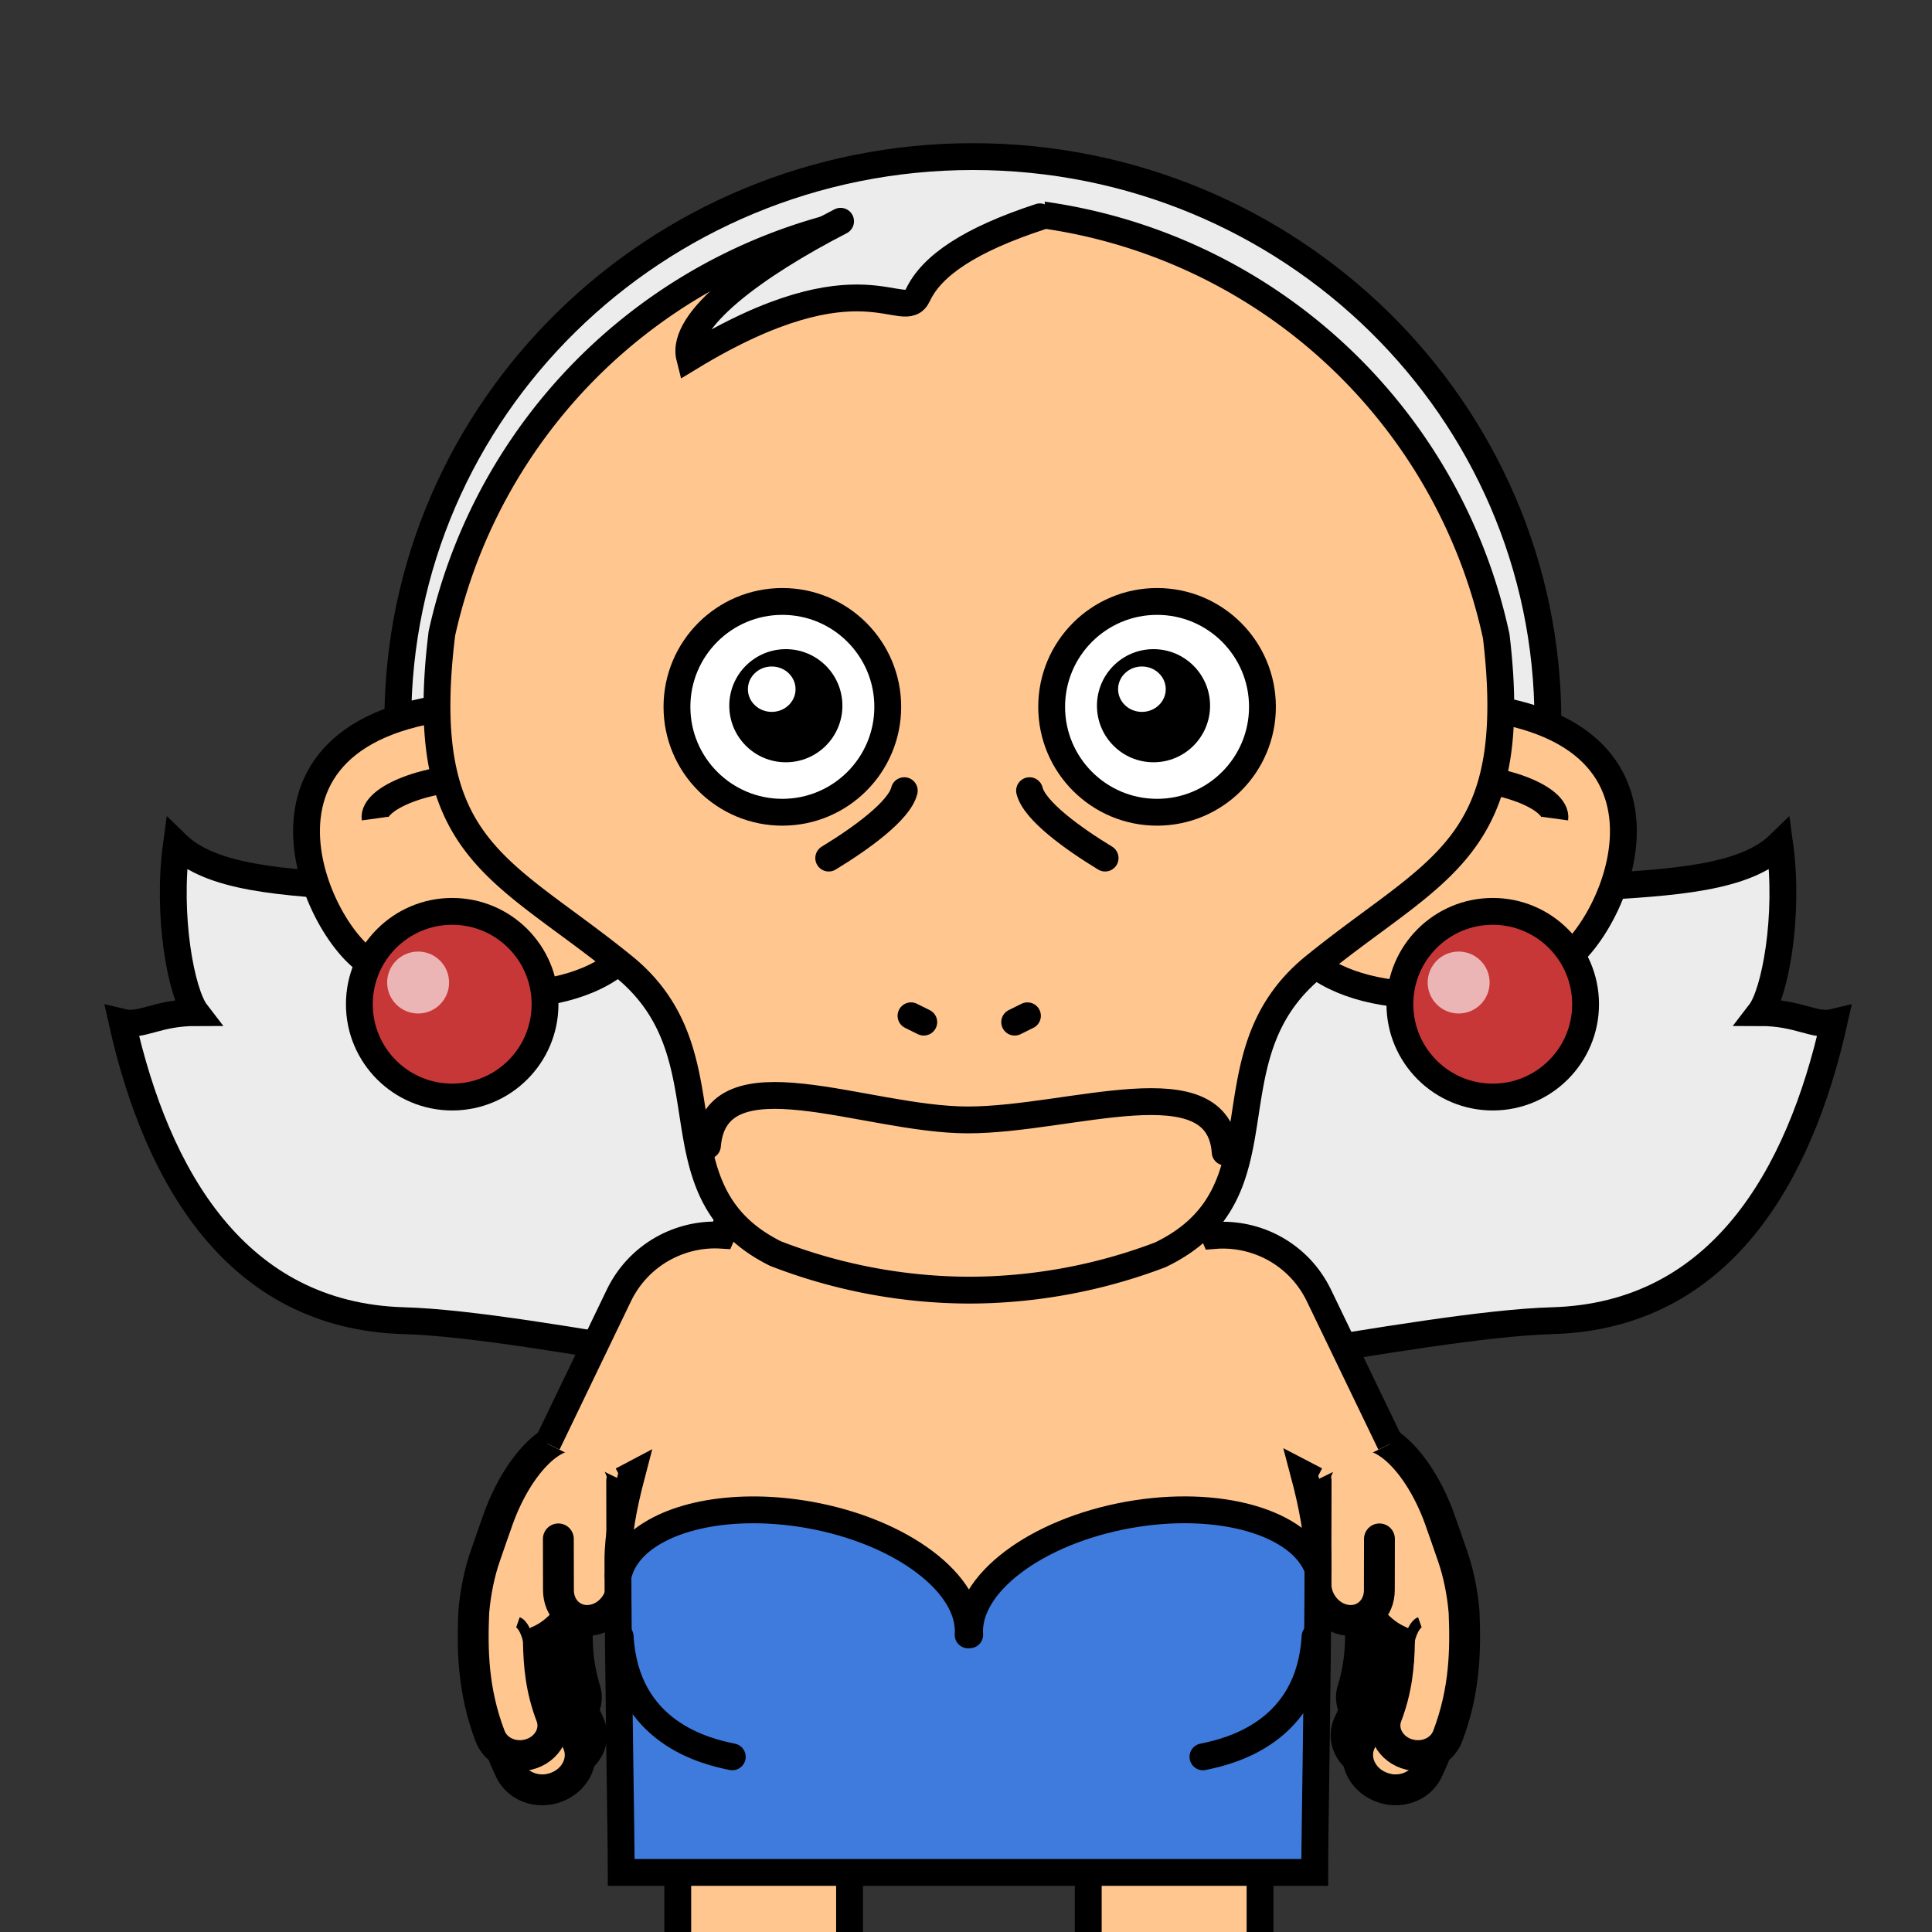 <?xml version="1.0" encoding="UTF-8" standalone="no"?>
<!-- Created with Inkscape (http://www.inkscape.org/) -->

<svg
   xmlns:dc="http://purl.org/dc/elements/1.1/"
   xmlns:cc="http://creativecommons.org/ns#"
   xmlns:rdf="http://www.w3.org/1999/02/22-rdf-syntax-ns#"
   xmlns:svg="http://www.w3.org/2000/svg"
   xmlns="http://www.w3.org/2000/svg"
   xmlns:sodipodi="http://sodipodi.sourceforge.net/DTD/sodipodi-0.dtd"
   xmlns:inkscape="http://www.inkscape.org/namespaces/inkscape"
   version="1.0"
   width="100%"
   height="100%"
   viewBox="0 0 36 36"
   id="svg2383"
   inkscape:version="0.91 r13725"
   sodipodi:docname="00w0b1.svg">
  <rect x="0" y="0" width="36" height="36" fill="#333333" stroke="none"/>
  <sodipodi:namedview
     pagecolor="#ffffff"
     bordercolor="#666666"
     borderopacity="1"
     objecttolerance="10"
     gridtolerance="10"
     guidetolerance="10"
     inkscape:pageopacity="0"
     inkscape:pageshadow="2"
     inkscape:window-width="838"
     inkscape:window-height="495"
     id="namedview44"
     showgrid="false"
     inkscape:zoom="6.9103343"
     inkscape:cx="-4.9561409"
     inkscape:cy="14.654241"
     inkscape:window-x="1432"
     inkscape:window-y="368"
     inkscape:window-maximized="0"
     inkscape:current-layer="svg2383" />
  <defs
     id="defs2385" />
  <path
     inkscape:connector-curvature="0"
     id="path5736"
     d="M 10.409,32.126 A 0.495,0.544 86.401 0 1 9.854,31.762 C 9.612,30.967 9.654,30.269 9.723,29.65 a 0.496,0.545 86.401 1 1 1.083,0.089 c -0.065,0.587 -0.093,1.121 0.098,1.749 a 0.495,0.544 86.401 0 1 -0.494,0.639 z"
     style="color:#000000;font-style:normal;font-variant:normal;font-weight:normal;font-stretch:normal;font-size:medium;line-height:normal;font-family:sans-serif;text-indent:0;text-align:start;text-decoration:none;text-decoration-line:none;text-decoration-style:solid;text-decoration-color:#000000;letter-spacing:normal;word-spacing:normal;text-transform:none;direction:ltr;writing-mode:lr-tb;baseline-shift:baseline;text-anchor:start;white-space:normal;clip-rule:nonzero;display:inline;overflow:visible;visibility:visible;opacity:1;isolation:auto;mix-blend-mode:normal;color-interpolation:sRGB;color-interpolation-filters:linearRGB;solid-color:#000000;solid-opacity:1;fill:#ffffff;fill-opacity:1;fill-rule:evenodd;stroke:#000000;stroke-width:0.575;stroke-linecap:round;stroke-linejoin:round;stroke-miterlimit:4;stroke-dasharray:none;stroke-dashoffset:0;stroke-opacity:1;marker:none;marker-start:none;marker-mid:none;marker-end:none;color-rendering:auto;image-rendering:auto;shape-rendering:auto;text-rendering:auto;enable-background:accumulate" />
  <path
     style="color:#000000;font-style:normal;font-variant:normal;font-weight:normal;font-stretch:normal;font-size:medium;line-height:normal;font-family:sans-serif;text-indent:0;text-align:start;text-decoration:none;text-decoration-line:none;text-decoration-style:solid;text-decoration-color:#000000;letter-spacing:normal;word-spacing:normal;text-transform:none;direction:ltr;writing-mode:lr-tb;baseline-shift:baseline;text-anchor:start;white-space:normal;clip-rule:nonzero;display:inline;overflow:visible;visibility:visible;opacity:1;isolation:auto;mix-blend-mode:normal;color-interpolation:sRGB;color-interpolation-filters:linearRGB;solid-color:#000000;solid-opacity:1;fill:#ffffff;fill-opacity:1;fill-rule:evenodd;stroke:#000000;stroke-width:0.575;stroke-linecap:round;stroke-linejoin:round;stroke-miterlimit:4;stroke-dasharray:none;stroke-dashoffset:0;stroke-opacity:1;marker:none;marker-start:none;marker-mid:none;marker-end:none;color-rendering:auto;image-rendering:auto;shape-rendering:auto;text-rendering:auto;enable-background:accumulate"
     d="M 10.533,32.891 A 0.546,0.6 78.531 0 1 9.871,32.577 C 9.487,31.745 9.428,30.977 9.409,30.29 a 0.546,0.6 78.531 1 1 1.196,-0.067 c 0.018,0.651 0.067,1.238 0.371,1.895 a 0.546,0.6 78.531 0 1 -0.443,0.772 z"
     id="path5738"
     inkscape:connector-curvature="0" />
  <path
     style="color:#000000;font-style:normal;font-variant:normal;font-weight:normal;font-stretch:normal;font-size:medium;line-height:normal;font-family:sans-serif;text-indent:0;text-align:start;text-decoration:none;text-decoration-line:none;text-decoration-style:solid;text-decoration-color:#000000;letter-spacing:normal;word-spacing:normal;text-transform:none;direction:ltr;writing-mode:lr-tb;baseline-shift:baseline;text-anchor:start;white-space:normal;clip-rule:nonzero;display:inline;overflow:visible;visibility:visible;opacity:1;isolation:auto;mix-blend-mode:normal;color-interpolation:sRGB;color-interpolation-filters:linearRGB;solid-color:#000000;solid-opacity:1;fill:#ffc78f;fill-opacity:1;fill-rule:evenodd;stroke:#000000;stroke-width:0.575;stroke-linecap:round;stroke-linejoin:round;stroke-miterlimit:4;stroke-dasharray:none;stroke-dashoffset:0;stroke-opacity:1;marker:none;marker-start:none;marker-mid:none;marker-end:none;color-rendering:auto;image-rendering:auto;shape-rendering:auto;text-rendering:auto;enable-background:accumulate"
     d="M 10.262,33.334 A 0.621,0.682 77.694 0 1 9.505,32.989 C 9.055,32.05 8.975,31.179 8.942,30.399 a 0.621,0.682 77.694 1 1 1.358,-0.096 c 0.031,0.739 0.097,1.405 0.452,2.146 a 0.621,0.682 77.694 0 1 -0.491,0.884 z"
     id="path5740"
     inkscape:connector-curvature="0" />
  <path
     style="color:#000000;clip-rule:nonzero;display:inline;overflow:visible;visibility:visible;opacity:1;isolation:auto;mix-blend-mode:normal;color-interpolation:sRGB;color-interpolation-filters:linearRGB;solid-color:#000000;solid-opacity:1;fill:#ffc78f;fill-opacity:1;fill-rule:evenodd;stroke:#000000;stroke-width:0.575;stroke-linecap:round;stroke-linejoin:round;stroke-miterlimit:4;stroke-dasharray:none;stroke-dashoffset:0;stroke-opacity:1;marker:none;marker-start:none;marker-mid:none;marker-end:none;color-rendering:auto;image-rendering:auto;shape-rendering:auto;text-rendering:auto;enable-background:accumulate"
     d="M 9.478,32.679 C 9.315,32.623 9.189,32.503 9.133,32.352 8.806,31.497 8.8,30.725 8.828,30.038 c 0.032,-0.376 0.108,-0.739 0.215,-1.045 0.071,-0.211 0.211,-0.605 0.211,-0.605 0.359,-1.062 1.055,-1.786 1.553,-1.617 0.093,0.028 0.174,0.063 0.257,0.093 0.519,0.176 0.737,0.916 0.488,1.654 -0.124,0.367 -0.348,0.681 -0.62,0.871 -0.025,0.078 -0.047,0.143 -0.072,0.219 -0.164,0.484 -0.486,0.827 -0.828,0.971 0.007,0.453 0.049,0.901 0.235,1.389 0.13,0.329 -0.112,0.691 -0.496,0.74 -0.099,0.013 -0.2,0.003 -0.293,-0.029 z"
     id="path5742"
     inkscape:connector-curvature="0"
     sodipodi:nodetypes="cccccccccccccc" />
  <path
     style="color:#000000;clip-rule:nonzero;display:inline;overflow:visible;visibility:visible;opacity:1;isolation:auto;mix-blend-mode:normal;color-interpolation:sRGB;color-interpolation-filters:linearRGB;solid-color:#000000;solid-opacity:1;fill:none;fill-opacity:1;fill-rule:evenodd;stroke:#000000;stroke-width:0.2;stroke-linecap:butt;stroke-linejoin:miter;stroke-miterlimit:4;stroke-dasharray:none;stroke-dashoffset:0;stroke-opacity:1;color-rendering:auto;image-rendering:auto;shape-rendering:auto;text-rendering:auto;enable-background:accumulate"
     d="M 9.861,30.993 C 9.916,30.577 9.757,30.266 9.651,30.229"
     id="path5746"
     inkscape:connector-curvature="0" />
  <path
     style="color:#000000;clip-rule:nonzero;display:inline;overflow:visible;visibility:visible;opacity:1;isolation:auto;mix-blend-mode:normal;color-interpolation:sRGB;color-interpolation-filters:linearRGB;solid-color:#000000;solid-opacity:1;fill:#ffc78f;fill-opacity:1;fill-rule:evenodd;stroke:#000000;stroke-width:0.575;stroke-linecap:round;stroke-linejoin:round;stroke-miterlimit:4;stroke-dasharray:none;stroke-dashoffset:0;stroke-opacity:1;marker:none;marker-start:none;marker-mid:none;marker-end:none;color-rendering:auto;image-rendering:auto;shape-rendering:auto;text-rendering:auto;enable-background:accumulate"
     d="m 10.404,28.675 0.002,0.957 c 6.82e-4,0.344 0.265,0.594 0.592,0.56 0.327,-0.033 0.59,-0.337 0.59,-0.681 l -0.004,-1.913"
     id="path5748"
     inkscape:connector-curvature="0"
     sodipodi:nodetypes="csssc" />
  <path
     style="color:#000000;font-style:normal;font-variant:normal;font-weight:normal;font-stretch:normal;font-size:medium;line-height:normal;font-family:sans-serif;text-indent:0;text-align:start;text-decoration:none;text-decoration-line:none;text-decoration-style:solid;text-decoration-color:#000000;letter-spacing:normal;word-spacing:normal;text-transform:none;direction:ltr;writing-mode:lr-tb;baseline-shift:baseline;text-anchor:start;white-space:normal;clip-rule:nonzero;display:inline;overflow:visible;visibility:visible;opacity:1;isolation:auto;mix-blend-mode:normal;color-interpolation:sRGB;color-interpolation-filters:linearRGB;solid-color:#000000;solid-opacity:1;fill:#ffffff;fill-opacity:1;fill-rule:evenodd;stroke:#000000;stroke-width:0.575;stroke-linecap:round;stroke-linejoin:round;stroke-miterlimit:4;stroke-dasharray:none;stroke-dashoffset:0;stroke-opacity:1;marker:none;marker-start:none;marker-mid:none;marker-end:none;color-rendering:auto;image-rendering:auto;shape-rendering:auto;text-rendering:auto;enable-background:accumulate"
     d="m 25.699,32.126 a 0.544,0.495 3.599 0 0 0.555,-0.364 c 0.242,-0.795 0.2,-1.492 0.131,-2.112 a 0.545,0.496 3.599 1 0 -1.083,0.089 c 0.065,0.587 0.093,1.121 -0.098,1.749 a 0.544,0.495 3.599 0 0 0.494,0.639 z"
     id="path1734-6-2"
     inkscape:connector-curvature="0" />
  <path
     inkscape:connector-curvature="0"
     id="path780-5-3-8"
     d="m 25.575,32.891 a 0.6,0.546 11.469 0 0 0.662,-0.314 c 0.384,-0.832 0.443,-1.6 0.462,-2.287 a 0.6,0.546 11.469 1 0 -1.196,-0.067 c -0.018,0.651 -0.067,1.238 -0.371,1.895 a 0.6,0.546 11.469 0 0 0.443,0.772 z"
     style="color:#000000;font-style:normal;font-variant:normal;font-weight:normal;font-stretch:normal;font-size:medium;line-height:normal;font-family:sans-serif;text-indent:0;text-align:start;text-decoration:none;text-decoration-line:none;text-decoration-style:solid;text-decoration-color:#000000;letter-spacing:normal;word-spacing:normal;text-transform:none;direction:ltr;writing-mode:lr-tb;baseline-shift:baseline;text-anchor:start;white-space:normal;clip-rule:nonzero;display:inline;overflow:visible;visibility:visible;opacity:1;isolation:auto;mix-blend-mode:normal;color-interpolation:sRGB;color-interpolation-filters:linearRGB;solid-color:#000000;solid-opacity:1;fill:#ffffff;fill-opacity:1;fill-rule:evenodd;stroke:#000000;stroke-width:0.575;stroke-linecap:round;stroke-linejoin:round;stroke-miterlimit:4;stroke-dasharray:none;stroke-dashoffset:0;stroke-opacity:1;marker:none;marker-start:none;marker-mid:none;marker-end:none;color-rendering:auto;image-rendering:auto;shape-rendering:auto;text-rendering:auto;enable-background:accumulate" />
  <path
     inkscape:connector-curvature="0"
     id="path780-1-7-7"
     d="m 25.847,33.334 a 0.682,0.621 12.306 0 0 0.757,-0.346 c 0.45,-0.938 0.53,-1.809 0.563,-2.59 a 0.682,0.621 12.306 1 0 -1.358,-0.096 c -0.031,0.739 -0.097,1.405 -0.452,2.146 a 0.682,0.621 12.306 0 0 0.491,0.884 z"
     style="color:#000000;font-style:normal;font-variant:normal;font-weight:normal;font-stretch:normal;font-size:medium;line-height:normal;font-family:sans-serif;text-indent:0;text-align:start;text-decoration:none;text-decoration-line:none;text-decoration-style:solid;text-decoration-color:#000000;letter-spacing:normal;word-spacing:normal;text-transform:none;direction:ltr;writing-mode:lr-tb;baseline-shift:baseline;text-anchor:start;white-space:normal;clip-rule:nonzero;display:inline;overflow:visible;visibility:visible;opacity:1;isolation:auto;mix-blend-mode:normal;color-interpolation:sRGB;color-interpolation-filters:linearRGB;solid-color:#000000;solid-opacity:1;fill:#ffc78f;fill-opacity:1;fill-rule:evenodd;stroke:#000000;stroke-width:0.575;stroke-linecap:round;stroke-linejoin:round;stroke-miterlimit:4;stroke-dasharray:none;stroke-dashoffset:0;stroke-opacity:1;marker:none;marker-start:none;marker-mid:none;marker-end:none;color-rendering:auto;image-rendering:auto;shape-rendering:auto;text-rendering:auto;enable-background:accumulate" />
  <path
     sodipodi:nodetypes="cccccccccccccc"
     inkscape:connector-curvature="0"
     id="path4919-9-5-3-2"
     d="m 26.63,32.679 c 0.163,-0.056 0.289,-0.176 0.345,-0.327 0.327,-0.856 0.334,-1.627 0.306,-2.314 -0.032,-0.376 -0.108,-0.739 -0.215,-1.045 -0.071,-0.211 -0.211,-0.605 -0.211,-0.605 -0.359,-1.062 -1.055,-1.786 -1.553,-1.617 -0.093,0.028 -0.174,0.063 -0.257,0.093 -0.519,0.176 -0.737,0.916 -0.488,1.654 0.124,0.367 0.348,0.681 0.62,0.871 0.025,0.078 0.047,0.143 0.072,0.219 0.164,0.484 0.486,0.827 0.828,0.971 -0.007,0.453 -0.049,0.901 -0.235,1.389 -0.13,0.329 0.112,0.691 0.496,0.74 0.099,0.013 0.2,0.003 0.293,-0.029 z"
     style="color:#000000;clip-rule:nonzero;display:inline;overflow:visible;visibility:visible;opacity:1;isolation:auto;mix-blend-mode:normal;color-interpolation:sRGB;color-interpolation-filters:linearRGB;solid-color:#000000;solid-opacity:1;fill:#ffc78f;fill-opacity:1;fill-rule:evenodd;stroke:#000000;stroke-width:0.575;stroke-linecap:round;stroke-linejoin:round;stroke-miterlimit:4;stroke-dasharray:none;stroke-dashoffset:0;stroke-opacity:1;marker:none;marker-start:none;marker-mid:none;marker-end:none;color-rendering:auto;image-rendering:auto;shape-rendering:auto;text-rendering:auto;enable-background:accumulate" />
  <path
     inkscape:connector-curvature="0"
     id="path3835-8-3-7-9"
     d="m 26.247,30.993 c -0.056,-0.416 0.104,-0.727 0.21,-0.764"
     style="color:#000000;clip-rule:nonzero;display:inline;overflow:visible;visibility:visible;opacity:1;isolation:auto;mix-blend-mode:normal;color-interpolation:sRGB;color-interpolation-filters:linearRGB;solid-color:#000000;solid-opacity:1;fill:none;fill-opacity:1;fill-rule:evenodd;stroke:#000000;stroke-width:0.2;stroke-linecap:butt;stroke-linejoin:miter;stroke-miterlimit:4;stroke-dasharray:none;stroke-dashoffset:0;stroke-opacity:1;color-rendering:auto;image-rendering:auto;shape-rendering:auto;text-rendering:auto;enable-background:accumulate" />
  <path
     sodipodi:nodetypes="csssc"
     inkscape:connector-curvature="0"
     id="rect4946-9-3-20-2-6-9-5"
     d="m 25.704,28.675 -0.002,0.957 c -6.82e-4,0.344 -0.265,0.594 -0.592,0.56 -0.327,-0.033 -0.59,-0.337 -0.59,-0.681 l 0.004,-1.913"
     style="color:#000000;clip-rule:nonzero;display:inline;overflow:visible;visibility:visible;opacity:1;isolation:auto;mix-blend-mode:normal;color-interpolation:sRGB;color-interpolation-filters:linearRGB;solid-color:#000000;solid-opacity:1;fill:#ffc78f;fill-opacity:1;fill-rule:evenodd;stroke:#000000;stroke-width:0.575;stroke-linecap:round;stroke-linejoin:round;stroke-miterlimit:4;stroke-dasharray:none;stroke-dashoffset:0;stroke-opacity:1;marker:none;marker-start:none;marker-mid:none;marker-end:none;color-rendering:auto;image-rendering:auto;shape-rendering:auto;text-rendering:auto;enable-background:accumulate" />
  <rect
     ry="0"
     rx="0"
     y="34.504"
     x="-23.479"
     height="3.574"
     width="3.201"
     id="rect5750"
     style="color:#000000;display:inline;overflow:visible;visibility:visible;fill:#ffc78f;fill-opacity:1;fill-rule:evenodd;stroke:#000000;stroke-width:0.5;stroke-linecap:round;stroke-linejoin:miter;stroke-miterlimit:4;stroke-dasharray:none;stroke-dashoffset:0;stroke-opacity:1;marker:none;enable-background:accumulate"
     transform="scale(-1,1)" />
  <path
     style="color:#000000;display:inline;overflow:visible;visibility:visible;fill:#b3b3b3;fill-opacity:1;fill-rule:evenodd;stroke:none;stroke-width:0.5;marker:none;enable-background:accumulate"
     d="m 23.139,37.39 c 0.431,0 0.767,0.292 0.875,0.688 0.888,0.438 1.5,1.187 1.5,2.031 0,0.196 -0.034,0.38 -0.094,0.562 -0.01,0.009 -0.021,0.022 -0.031,0.031 -0.661,0.602 -1.793,0.969 -3.062,0.969 -1.523,0 -2.223,-0.5 -2.781,-1.312 -0.009,-0.072 -0.031,-0.145 -0.031,-0.219 0,-0.654 0.231,-1.268 0.656,-1.719 -0.004,-0.033 0,-0.06 0,-0.094 0,-0.517 0.42,-0.938 0.938,-0.938 l 2.031,0 z"
     id="path5752"
     inkscape:connector-curvature="0" />
  <path
     id="path5754"
     d="m 19.608,39.4 c 0.548,0.756 1.256,1.219 2.719,1.219 1.269,0 2.402,-0.367 3.062,-0.969 0.01,-0.009 0.021,-0.022 0.031,-0.031 0.047,0.16 0.094,0.331 0.094,0.5 0,0.196 -0.034,0.38 -0.094,0.562 -0.01,0.009 -0.021,0.022 -0.031,0.031 -0.661,0.602 -1.793,0.969 -3.062,0.969 -1.523,0 -2.223,-0.5 -2.781,-1.312 -0.009,-0.072 -0.031,-0.145 -0.031,-0.219 0,-0.256 0.025,-0.514 0.094,-0.75 z"
     style="color:#000000;display:inline;overflow:visible;visibility:visible;fill:#f8ffff;fill-opacity:1;fill-rule:evenodd;stroke:none;stroke-width:0.5;marker:none;enable-background:accumulate"
     inkscape:connector-curvature="0" />
  <path
     inkscape:connector-curvature="0"
     id="path5756"
     d="m 23.139,37.39 c 0.431,0 0.767,0.292 0.875,0.688 0.888,0.438 1.5,1.187 1.5,2.031 0,0.196 -0.034,0.38 -0.094,0.562 -0.01,0.009 -0.021,0.022 -0.031,0.031 -0.661,0.602 -1.793,0.969 -3.062,0.969 -1.523,0 -2.223,-0.5 -2.781,-1.312 -0.009,-0.072 -0.031,-0.145 -0.031,-0.219 0,-0.654 0.231,-1.268 0.656,-1.719 -0.004,-0.033 0,-0.06 0,-0.094 0,-0.517 0.42,-0.938 0.938,-0.938 l 2.031,0 z"
     style="color:#000000;display:inline;overflow:visible;visibility:visible;fill:none;stroke:#000000;stroke-width:0.5;stroke-linecap:round;stroke-linejoin:miter;stroke-miterlimit:4;stroke-dasharray:none;stroke-dashoffset:0;stroke-opacity:1;marker:none;enable-background:accumulate" />
  <path
     inkscape:connector-curvature="0"
     id="path5758"
     d="m 23.488,38.668 c -0.528,-0.226 -1.66,-0.151 -1.999,0"
     style="display:inline;fill:none;stroke:#000000;stroke-width:0.5;stroke-linecap:round;stroke-linejoin:miter;stroke-miterlimit:4;stroke-dasharray:none;stroke-opacity:1" />
  <rect
     style="color:#000000;display:inline;overflow:visible;visibility:visible;fill:#ffc78f;fill-opacity:1;fill-rule:evenodd;stroke:#000000;stroke-width:0.5;stroke-linecap:round;stroke-linejoin:miter;stroke-miterlimit:4;stroke-dasharray:none;stroke-dashoffset:0;stroke-opacity:1;marker:none;enable-background:accumulate"
     id="rect4539-2-0"
     width="3.201"
     height="3.574"
     x="12.629"
     y="34.504"
     rx="0"
     ry="0" />
  <path
     inkscape:connector-curvature="0"
     id="path4550-1-4"
     d="m 12.969,37.39 c -0.431,0 -0.767,0.292 -0.875,0.688 -0.888,0.438 -1.5,1.187 -1.5,2.031 0,0.196 0.034,0.38 0.094,0.562 0.01,0.009 0.021,0.022 0.031,0.031 0.661,0.602 1.793,0.969 3.062,0.969 1.523,0 2.223,-0.5 2.781,-1.312 0.009,-0.072 0.031,-0.145 0.031,-0.219 0,-0.654 -0.231,-1.268 -0.656,-1.719 0.004,-0.033 0,-0.06 0,-0.094 0,-0.517 -0.42,-0.938 -0.938,-0.938 l -2.031,0 z"
     style="color:#000000;display:inline;overflow:visible;visibility:visible;fill:#b3b3b3;fill-opacity:1;fill-rule:evenodd;stroke:none;stroke-width:0.5;marker:none;enable-background:accumulate" />
  <path
     inkscape:connector-curvature="0"
     style="color:#000000;display:inline;overflow:visible;visibility:visible;fill:#f8ffff;fill-opacity:1;fill-rule:evenodd;stroke:none;stroke-width:0.5;marker:none;enable-background:accumulate"
     d="m 16.501,39.4 c -0.548,0.756 -1.256,1.219 -2.719,1.219 -1.269,0 -2.402,-0.367 -3.062,-0.969 -0.01,-0.009 -0.021,-0.022 -0.031,-0.031 -0.047,0.16 -0.094,0.331 -0.094,0.5 0,0.196 0.034,0.38 0.094,0.562 0.01,0.009 0.021,0.022 0.031,0.031 0.661,0.602 1.793,0.969 3.062,0.969 1.523,0 2.223,-0.5 2.781,-1.312 0.009,-0.072 0.031,-0.145 0.031,-0.219 0,-0.256 -0.025,-0.514 -0.094,-0.75 z"
     id="path4554-4-9" />
  <path
     style="color:#000000;display:inline;overflow:visible;visibility:visible;fill:none;stroke:#000000;stroke-width:0.5;stroke-linecap:round;stroke-linejoin:miter;stroke-miterlimit:4;stroke-dasharray:none;stroke-dashoffset:0;stroke-opacity:1;marker:none;enable-background:accumulate"
     d="m 12.969,37.39 c -0.431,0 -0.767,0.292 -0.875,0.688 -0.888,0.438 -1.5,1.187 -1.5,2.031 0,0.196 0.034,0.38 0.094,0.562 0.01,0.009 0.021,0.022 0.031,0.031 0.661,0.602 1.793,0.969 3.062,0.969 1.523,0 2.223,-0.5 2.781,-1.312 0.009,-0.072 0.031,-0.145 0.031,-0.219 0,-0.654 -0.231,-1.268 -0.656,-1.719 0.004,-0.033 0,-0.06 0,-0.094 0,-0.517 -0.42,-0.938 -0.938,-0.938 l -2.031,0 z"
     id="path4542-5-1"
     inkscape:connector-curvature="0" />
  <path
     style="display:inline;fill:none;stroke:#000000;stroke-width:0.5;stroke-linecap:round;stroke-linejoin:miter;stroke-miterlimit:4;stroke-dasharray:none;stroke-opacity:1"
     d="m 12.62,38.668 c 0.528,-0.226 1.66,-0.151 1.999,0"
     id="path4565-9-7"
     inkscape:connector-curvature="0" />
  <path
     style="display:inline;overflow:visible;visibility:visible;fill:#ececec;fill-opacity:1;fill-rule:evenodd;stroke:#000000;stroke-width:0.5;stroke-linecap:butt;stroke-linejoin:miter;stroke-miterlimit:4;stroke-dasharray:none;stroke-dashoffset:0;stroke-opacity:1;marker:none;enable-background:accumulate"
     d="m 18.13,2.918 c -5.915,0 -10.717,4.714 -10.717,10.521 0,0.352 -0.006,0.701 -0.012,1.035 -0.203,-0.04 -0.384,-0.096 -0.523,-0.178 -0.368,0.448 -0.184,1.792 0,2.24 -1.657,-0.09 -2.945,-0.177 -3.59,-0.805 -0.184,1.345 0.091,2.778 0.367,3.137 -0.737,0 -1.011,0.269 -1.379,0.18 0.644,2.869 2.118,5.471 5.248,5.561 2.46,0.07 7.891,1.38 10.609,1.359 2.72,0.02 8.334,-1.289 10.793,-1.359 3.13,-0.09 4.604,-2.691 5.248,-5.561 -0.368,0.09 -0.642,-0.18 -1.379,-0.18 0.276,-0.359 0.551,-1.792 0.367,-3.137 -0.644,0.628 -1.933,0.715 -3.59,0.805 0.184,-0.448 0.368,-1.792 0,-2.24 -0.183,0.107 -0.435,0.171 -0.729,0.205 l 0,-1.062 c 0,-5.808 -4.8,-10.521 -10.715,-10.521 z"
     id="path3219-8"
     inkscape:connector-curvature="0" />
  <path
     style="color:#000000;display:inline;overflow:visible;visibility:visible;fill:#ffc78f;fill-opacity:1;fill-rule:evenodd;stroke:none;stroke-width:0.5;marker:none;enable-background:accumulate"
     d="M 15.373 21.807 C 14.326 21.847 13.87 22.036 13.535 22.818 C 13.514 22.868 13.473 22.962 13.449 23.018 C 12.665 22.968 11.895 23.388 11.531 24.143 L 10.201 26.904 L 11.59 27.584 L 11.768 27.49 C 11.613 28.077 11.514 28.625 11.514 29.072 C 11.514 30.934 11.576 34.17 11.576 34.891 L 24.498 34.891 C 24.498 34.17 24.559 30.934 24.559 29.072 C 24.559 28.62 24.456 28.064 24.299 27.469 L 24.52 27.584 L 25.908 26.904 L 24.576 24.143 C 24.208 23.377 23.421 22.96 22.625 23.023 C 22.6 22.966 22.559 22.869 22.537 22.818 C 22.202 22.036 21.748 21.847 20.701 21.807 C 19.823 21.802 18.944 21.795 18.066 21.807 C 18.046 21.806 18.026 21.807 18.006 21.807 C 17.128 21.795 16.251 21.802 15.373 21.807 z "
     id="path6025-5" />
  <path
     style="color:#000000;clip-rule:nonzero;display:inline;overflow:visible;visibility:visible;opacity:1;isolation:auto;mix-blend-mode:normal;color-interpolation:sRGB;color-interpolation-filters:linearRGB;solid-color:#000000;solid-opacity:1;fill:#3f7bdc;fill-opacity:1;fill-rule:evenodd;stroke:none;stroke-width:0.5;stroke-linecap:round;stroke-linejoin:round;stroke-miterlimit:4;stroke-dasharray:none;stroke-dashoffset:0;stroke-opacity:1;marker:none;marker-start:none;marker-mid:none;marker-end:none;color-rendering:auto;image-rendering:auto;shape-rendering:auto;text-rendering:auto;enable-background:accumulate"
     d="m 14.102,28.135 a 3.313,1.784 10.158 0 0 -0.225,0.002 3.313,1.784 10.158 0 0 -2.359,1.225 c 0.006,1.89 0.057,4.845 0.057,5.529 l 12.922,0 c 0,-0.7 0.057,-3.773 0.061,-5.654 a 1.784,3.313 79.842 0 0 -3.531,-1.008 1.784,3.313 79.842 0 0 -2.957,2.234 l -0.029,0.002 a 3.313,1.784 10.158 0 0 -2.959,-2.236 3.313,1.784 10.158 0 0 -0.979,-0.094 z"
     id="path4832"
     inkscape:connector-curvature="0" />
  <path
     style="display:inline;overflow:visible;visibility:visible;fill:none;stroke:#000000;stroke-width:0.5;stroke-linecap:butt;stroke-linejoin:miter;stroke-miterlimit:4;stroke-dasharray:none;stroke-dashoffset:0;stroke-opacity:1;marker:none;enable-background:accumulate"
     d="m 11.59,27.584 0.178,-0.094 c -0.154,0.587 -0.254,1.135 -0.254,1.582 0,1.862 0.062,5.098 0.062,5.818 l 12.922,0 c 0,-0.72 0.061,-3.957 0.061,-5.818 0,-0.453 -0.102,-1.009 -0.26,-1.604 l 0.221,0.115 m 1.389,-0.68 -1.332,-2.762 c -0.369,-0.765 -1.156,-1.183 -1.951,-1.119 -0.025,-0.057 -0.066,-0.154 -0.088,-0.205 -0.335,-0.782 -0.789,-0.972 -1.836,-1.012 -0.878,-0.004 -1.757,-0.011 -2.635,0 -0.02,-2.87e-4 -0.04,2.66e-4 -0.061,0 -0.878,-0.011 -1.755,-0.004 -2.633,0 -1.047,0.04 -1.503,0.23 -1.838,1.012 -0.021,0.05 -0.062,0.144 -0.086,0.199 -0.784,-0.049 -1.555,0.371 -1.918,1.125 l -1.33,2.762"
     id="path6023-4"
     inkscape:connector-curvature="0"
     sodipodi:nodetypes="ccsccscccccscccccccc" />
  <g
     id="g6174"
     transform="translate(-3.427,-10.926)">
    <path
       inkscape:connector-curvature="0"
       sodipodi:nodetypes="cscc"
       id="path3688-6"
       d="m 13.129,24.043 c -5.716,-0.124 -3.939,4.102 -2.833,4.817 1.062,0.686 3.565,0.954 4.709,-0.054 -1.22,-1.02 -2.306,-3.48 -1.877,-4.763 z"
       style="display:inline;fill:#ffc78f;fill-opacity:1;fill-rule:evenodd;stroke:#000000;stroke-width:0.5;stroke-linecap:butt;stroke-linejoin:miter;stroke-miterlimit:4;stroke-dasharray:none;stroke-opacity:1" />
    <path
       inkscape:connector-curvature="0"
       id="path3690-8"
       d="m 12.595,25.407 c -1.199,-0.047 -2.231,0.395 -2.179,0.772"
       style="display:inline;fill:none;stroke:#000000;stroke-width:0.5;stroke-linecap:butt;stroke-linejoin:miter;stroke-miterlimit:4;stroke-dasharray:none;stroke-opacity:1" />
  </g>
  <g
     transform="matrix(-1,0,0,1,39.388,-10.926)"
     id="g6178">
    <path
       style="display:inline;fill:#ffc78f;fill-opacity:1;fill-rule:evenodd;stroke:#000000;stroke-width:0.5;stroke-linecap:butt;stroke-linejoin:miter;stroke-miterlimit:4;stroke-dasharray:none;stroke-opacity:1"
       d="m 13.129,24.043 c -5.716,-0.124 -3.939,4.102 -2.833,4.817 1.062,0.686 3.565,0.954 4.709,-0.054 -1.22,-1.02 -2.306,-3.48 -1.877,-4.763 z"
       id="path6180"
       sodipodi:nodetypes="cscc"
       inkscape:connector-curvature="0" />
    <path
       style="display:inline;fill:none;stroke:#000000;stroke-width:0.5;stroke-linecap:butt;stroke-linejoin:miter;stroke-miterlimit:4;stroke-dasharray:none;stroke-opacity:1"
       d="m 12.595,25.407 c -1.199,-0.047 -2.231,0.395 -2.179,0.772"
       id="path6182"
       inkscape:connector-curvature="0" />
  </g>
  <path
     style="color:#000000;clip-rule:nonzero;display:inline;overflow:visible;visibility:visible;opacity:1;isolation:auto;mix-blend-mode:normal;color-interpolation:sRGB;color-interpolation-filters:linearRGB;solid-color:#000000;solid-opacity:1;fill:#ffc78f;fill-opacity:1;fill-rule:evenodd;stroke:#000000;stroke-width:0.5;stroke-linecap:round;stroke-linejoin:round;stroke-miterlimit:4;stroke-dasharray:none;stroke-dashoffset:0;stroke-opacity:1;marker:none;marker-start:none;marker-mid:none;marker-end:none;color-rendering:auto;image-rendering:auto;shape-rendering:auto;text-rendering:auto;enable-background:accumulate"
     d="m 18.054,3.908 a 10.065,10.065 0 0 0 -9.82,7.895 c -0.497,4.042 1.088,4.34 3.387,6.207 2.067,1.679 0.471,4.173 2.828,5.348 a 10.065,10.065 0 0 0 3.605,0.682 10.065,10.065 0 0 0 3.566,-0.658 c 2.422,-1.165 0.788,-3.681 2.867,-5.371 2.288,-1.859 3.869,-2.165 3.393,-6.156 A 10.065,10.065 0 0 0 18.054,3.908 Z"
     id="path4617-9"
     inkscape:connector-curvature="0" />
  <circle
     style="color:#000000;display:inline;overflow:visible;visibility:visible;fill:#ffffff;fill-opacity:1;fill-rule:evenodd;stroke:#000000;stroke-width:0.5;stroke-linecap:round;stroke-linejoin:round;stroke-miterlimit:4;stroke-dasharray:none;stroke-dashoffset:0;stroke-opacity:1;marker:none;enable-background:accumulate"
     id="path4471-0"
     cx="14.578"
     cy="13.171"
     r="1.964" />
  <ellipse
     ry="1.054"
     rx="1.054"
     id="path4467-4-1"
     style="display:inline;overflow:visible;visibility:visible;fill:#000000;fill-opacity:1;fill-rule:evenodd;stroke:none;stroke-width:0.5;marker:none;enable-background:accumulate"
     cx="14.643"
     cy="13.15" />
  <ellipse
     ry="0.423"
     rx="0.444"
     id="path4469-6-6"
     style="display:inline;overflow:visible;visibility:visible;fill:#ffffff;fill-opacity:1;fill-rule:evenodd;stroke:none;stroke-width:0.5;marker:none;enable-background:accumulate"
     cx="14.38"
     cy="12.842" />
  <circle
     id="path4490-49"
     style="color:#000000;display:inline;overflow:visible;visibility:visible;fill:#ffffff;fill-opacity:1;fill-rule:evenodd;stroke:#000000;stroke-width:0.5;stroke-linecap:round;stroke-linejoin:round;stroke-miterlimit:4;stroke-dasharray:none;stroke-dashoffset:0;stroke-opacity:1;marker:none;enable-background:accumulate"
     transform="scale(-1,1)"
     cx="-21.56"
     cy="13.171"
     r="1.964" />
  <ellipse
     ry="1.054"
     rx="1.054"
     style="display:inline;overflow:visible;visibility:visible;fill:#000000;fill-opacity:1;fill-rule:evenodd;stroke:none;stroke-width:0.5;marker:none;enable-background:accumulate"
     id="path4492-9"
     transform="scale(-1,1)"
     cx="-21.494"
     cy="13.15" />
  <ellipse
     ry="0.423"
     rx="0.444"
     style="display:inline;overflow:visible;visibility:visible;fill:#ffffff;fill-opacity:1;fill-rule:evenodd;stroke:none;stroke-width:0.5;marker:none;enable-background:accumulate"
     id="path4494-1"
     transform="scale(-1,1)"
     cx="-21.278"
     cy="12.842" />
  <path
     style="display:inline;fill:none;stroke:#000000;stroke-width:0.5;stroke-linecap:round;stroke-linejoin:miter;stroke-miterlimit:4;stroke-dasharray:none;stroke-opacity:1"
     d="m 13.182,21.347 c 0.152,-1.774 2.934,-0.479 4.852,-0.479 1.917,0 4.676,-1.078 4.795,0.599"
     id="path3418-7-6"
     inkscape:connector-curvature="0"
     sodipodi:nodetypes="csc" />
  <path
     style="display:inline;fill:none;stroke:#000000;stroke-width:0.5;stroke-linecap:round;stroke-linejoin:miter;stroke-miterlimit:4;stroke-dasharray:none;stroke-opacity:1"
     d="m 16.975,18.928 0.238,0.118"
     id="path3231-6-8"
     sodipodi:nodetypes="cc"
     inkscape:connector-curvature="0" />
  <path
     sodipodi:nodetypes="cc"
     id="path3233-4"
     d="m 19.145,18.928 -0.238,0.118"
     style="display:inline;fill:none;stroke:#000000;stroke-width:0.5;stroke-linecap:round;stroke-linejoin:miter;stroke-miterlimit:4;stroke-dasharray:none;stroke-opacity:1"
     inkscape:connector-curvature="0" />
  <path
     style="color:#000000;clip-rule:nonzero;display:inline;overflow:visible;visibility:visible;opacity:1;isolation:auto;mix-blend-mode:normal;color-interpolation:sRGB;color-interpolation-filters:linearRGB;solid-color:#000000;solid-opacity:1;fill:none;fill-opacity:1;fill-rule:evenodd;stroke:#000000;stroke-width:0.5;stroke-linecap:round;stroke-linejoin:miter;stroke-miterlimit:4;stroke-dasharray:none;stroke-dashoffset:0;stroke-opacity:1;color-rendering:auto;image-rendering:auto;shape-rendering:auto;text-rendering:auto;enable-background:accumulate"
     d="m 15.442,15.989 c 0.588,-0.357 1.316,-0.879 1.408,-1.256"
     id="path5359-3-9-4"
     inkscape:connector-curvature="0" />
  <path
     inkscape:connector-curvature="0"
     id="path4768"
     d="m 20.592,15.989 c -0.588,-0.357 -1.316,-0.879 -1.408,-1.256"
     style="color:#000000;clip-rule:nonzero;display:inline;overflow:visible;visibility:visible;opacity:1;isolation:auto;mix-blend-mode:normal;color-interpolation:sRGB;color-interpolation-filters:linearRGB;solid-color:#000000;solid-opacity:1;fill:none;fill-opacity:1;fill-rule:evenodd;stroke:#000000;stroke-width:0.5;stroke-linecap:round;stroke-linejoin:miter;stroke-miterlimit:4;stroke-dasharray:none;stroke-dashoffset:0;stroke-opacity:1;color-rendering:auto;image-rendering:auto;shape-rendering:auto;text-rendering:auto;enable-background:accumulate" />
  <path
     id="path5645"
     d="m 24.557,29.236 c -0.321,-0.873 -1.85,-1.309 -3.531,-1.008 -1.725,0.31 -3.021,1.289 -2.957,2.234 l -0.029,0.002 c 0.065,-0.946 -1.232,-1.927 -2.959,-2.236 -0.327,-0.058 -0.657,-0.09 -0.979,-0.094 -0.075,-8.86e-4 -0.15,-2.35e-4 -0.225,0.002 -1.272,0.038 -2.203,0.521 -2.359,1.225"
     style="color:#000000;clip-rule:nonzero;display:inline;overflow:visible;visibility:visible;opacity:1;isolation:auto;mix-blend-mode:normal;color-interpolation:sRGB;color-interpolation-filters:linearRGB;solid-color:#000000;solid-opacity:1;fill:none;fill-opacity:1;fill-rule:evenodd;stroke:#000000;stroke-width:0.5;stroke-linecap:round;stroke-linejoin:round;stroke-miterlimit:4;stroke-dasharray:none;stroke-dashoffset:0;stroke-opacity:1;marker:none;marker-start:none;marker-mid:none;marker-end:none;color-rendering:auto;image-rendering:auto;shape-rendering:auto;text-rendering:auto;enable-background:accumulate"
     inkscape:connector-curvature="0"
     sodipodi:nodetypes="cccccccc" />
  <path
     style="color:#000000;clip-rule:nonzero;display:inline;overflow:visible;visibility:visible;opacity:1;isolation:auto;mix-blend-mode:normal;color-interpolation:sRGB;color-interpolation-filters:linearRGB;solid-color:#000000;solid-opacity:1;fill:none;fill-opacity:1;fill-rule:evenodd;stroke:#000000;stroke-width:0.5;stroke-linecap:round;stroke-linejoin:round;stroke-miterlimit:4;stroke-dasharray:none;stroke-dashoffset:0;stroke-opacity:1;marker:none;marker-start:none;marker-mid:none;marker-end:none;color-rendering:auto;image-rendering:auto;shape-rendering:auto;text-rendering:auto;enable-background:accumulate"
     d="m 11.556,30.494 c 0.102,1.784 1.58,2.14 2.089,2.242"
     id="path5647"
     inkscape:connector-curvature="0" />
  <path
     inkscape:connector-curvature="0"
     id="path5649"
     d="m 24.504,30.494 c -0.102,1.784 -1.58,2.14 -2.089,2.242"
     style="color:#000000;clip-rule:nonzero;display:inline;overflow:visible;visibility:visible;opacity:1;isolation:auto;mix-blend-mode:normal;color-interpolation:sRGB;color-interpolation-filters:linearRGB;solid-color:#000000;solid-opacity:1;fill:none;fill-opacity:1;fill-rule:evenodd;stroke:#000000;stroke-width:0.5;stroke-linecap:round;stroke-linejoin:round;stroke-miterlimit:4;stroke-dasharray:none;stroke-dashoffset:0;stroke-opacity:1;marker:none;marker-start:none;marker-mid:none;marker-end:none;color-rendering:auto;image-rendering:auto;shape-rendering:auto;text-rendering:auto;enable-background:accumulate" />
  <path
     sodipodi:nodetypes="csccsc"
     inkscape:connector-curvature="0"
     id="path5031-0-6"
     d="m 19.378,4.04 c -1.296,0.425 -2.019,0.906 -2.277,1.463 -0.258,0.557 -1.022,-0.807 -4.251,1.159 -0.177,-0.697 1.233,-1.725 2.813,-2.539 0.025,-0.431 0.726,-0.8 1.506,-0.838 0.78,-0.038 2.749,0.024 2.209,0.756 z"
     style="color:#000000;clip-rule:nonzero;display:inline;overflow:visible;visibility:visible;opacity:1;isolation:auto;mix-blend-mode:normal;color-interpolation:sRGB;color-interpolation-filters:linearRGB;solid-color:#000000;solid-opacity:1;fill:#ececec;fill-opacity:1;fill-rule:nonzero;stroke:none;stroke-width:0.5;stroke-linecap:round;stroke-linejoin:miter;stroke-miterlimit:4;stroke-dasharray:none;stroke-dashoffset:0;stroke-opacity:1;marker:none;marker-start:none;marker-mid:none;marker-end:none;color-rendering:auto;image-rendering:auto;shape-rendering:auto;text-rendering:auto;enable-background:accumulate" />
  <path
     style="color:#000000;clip-rule:nonzero;display:inline;overflow:visible;visibility:visible;opacity:1;isolation:auto;mix-blend-mode:normal;color-interpolation:sRGB;color-interpolation-filters:linearRGB;solid-color:#000000;solid-opacity:1;fill:none;fill-opacity:1;fill-rule:nonzero;stroke:#000000;stroke-width:0.5;stroke-linecap:round;stroke-linejoin:miter;stroke-miterlimit:4;stroke-dasharray:none;stroke-dashoffset:0;stroke-opacity:1;marker:none;marker-start:none;marker-mid:none;marker-end:none;color-rendering:auto;image-rendering:auto;shape-rendering:auto;text-rendering:auto;enable-background:accumulate"
     d="M 19.378,4.04 C 18.082,4.465 17.36,4.946 17.101,5.503 16.843,6.06 16.08,4.696 12.85,6.662 12.673,5.965 14.082,4.937 15.663,4.123"
     id="path5015-2-5"
     inkscape:connector-curvature="0"
     sodipodi:nodetypes="cscc" />
  <circle
     id="path3506-1-6"
     style="color:#000000;display:inline;overflow:visible;visibility:visible;fill:#c83737;fill-opacity:1;fill-rule:evenodd;stroke:#000000;stroke-width:0.5;stroke-linecap:round;stroke-linejoin:round;stroke-miterlimit:4;stroke-dasharray:none;stroke-dashoffset:0;stroke-opacity:1;marker:none;enable-background:accumulate"
     cx="8.426"
     cy="18.712"
     r="1.73" />
  <circle
     style="color:#000000;display:inline;overflow:visible;visibility:visible;fill:#ebb5b5;fill-opacity:1;fill-rule:evenodd;stroke:none;stroke-width:1.154;marker:none;enable-background:accumulate"
     id="path3510-5-1"
     cx="7.791"
     cy="18.308"
     r="0.577" />
  <circle
     r="1.73"
     cy="18.712"
     cx="27.815"
     style="color:#000000;display:inline;overflow:visible;visibility:visible;fill:#c83737;fill-opacity:1;fill-rule:evenodd;stroke:#000000;stroke-width:0.5;stroke-linecap:round;stroke-linejoin:round;stroke-miterlimit:4;stroke-dasharray:none;stroke-dashoffset:0;stroke-opacity:1;marker:none;enable-background:accumulate"
     id="circle6226" />
  <circle
     r="0.577"
     cy="18.308"
     cx="27.18"
     id="circle6228"
     style="color:#000000;display:inline;overflow:visible;visibility:visible;fill:#ebb5b5;fill-opacity:1;fill-rule:evenodd;stroke:none;stroke-width:1.154;marker:none;enable-background:accumulate" />
</svg>
